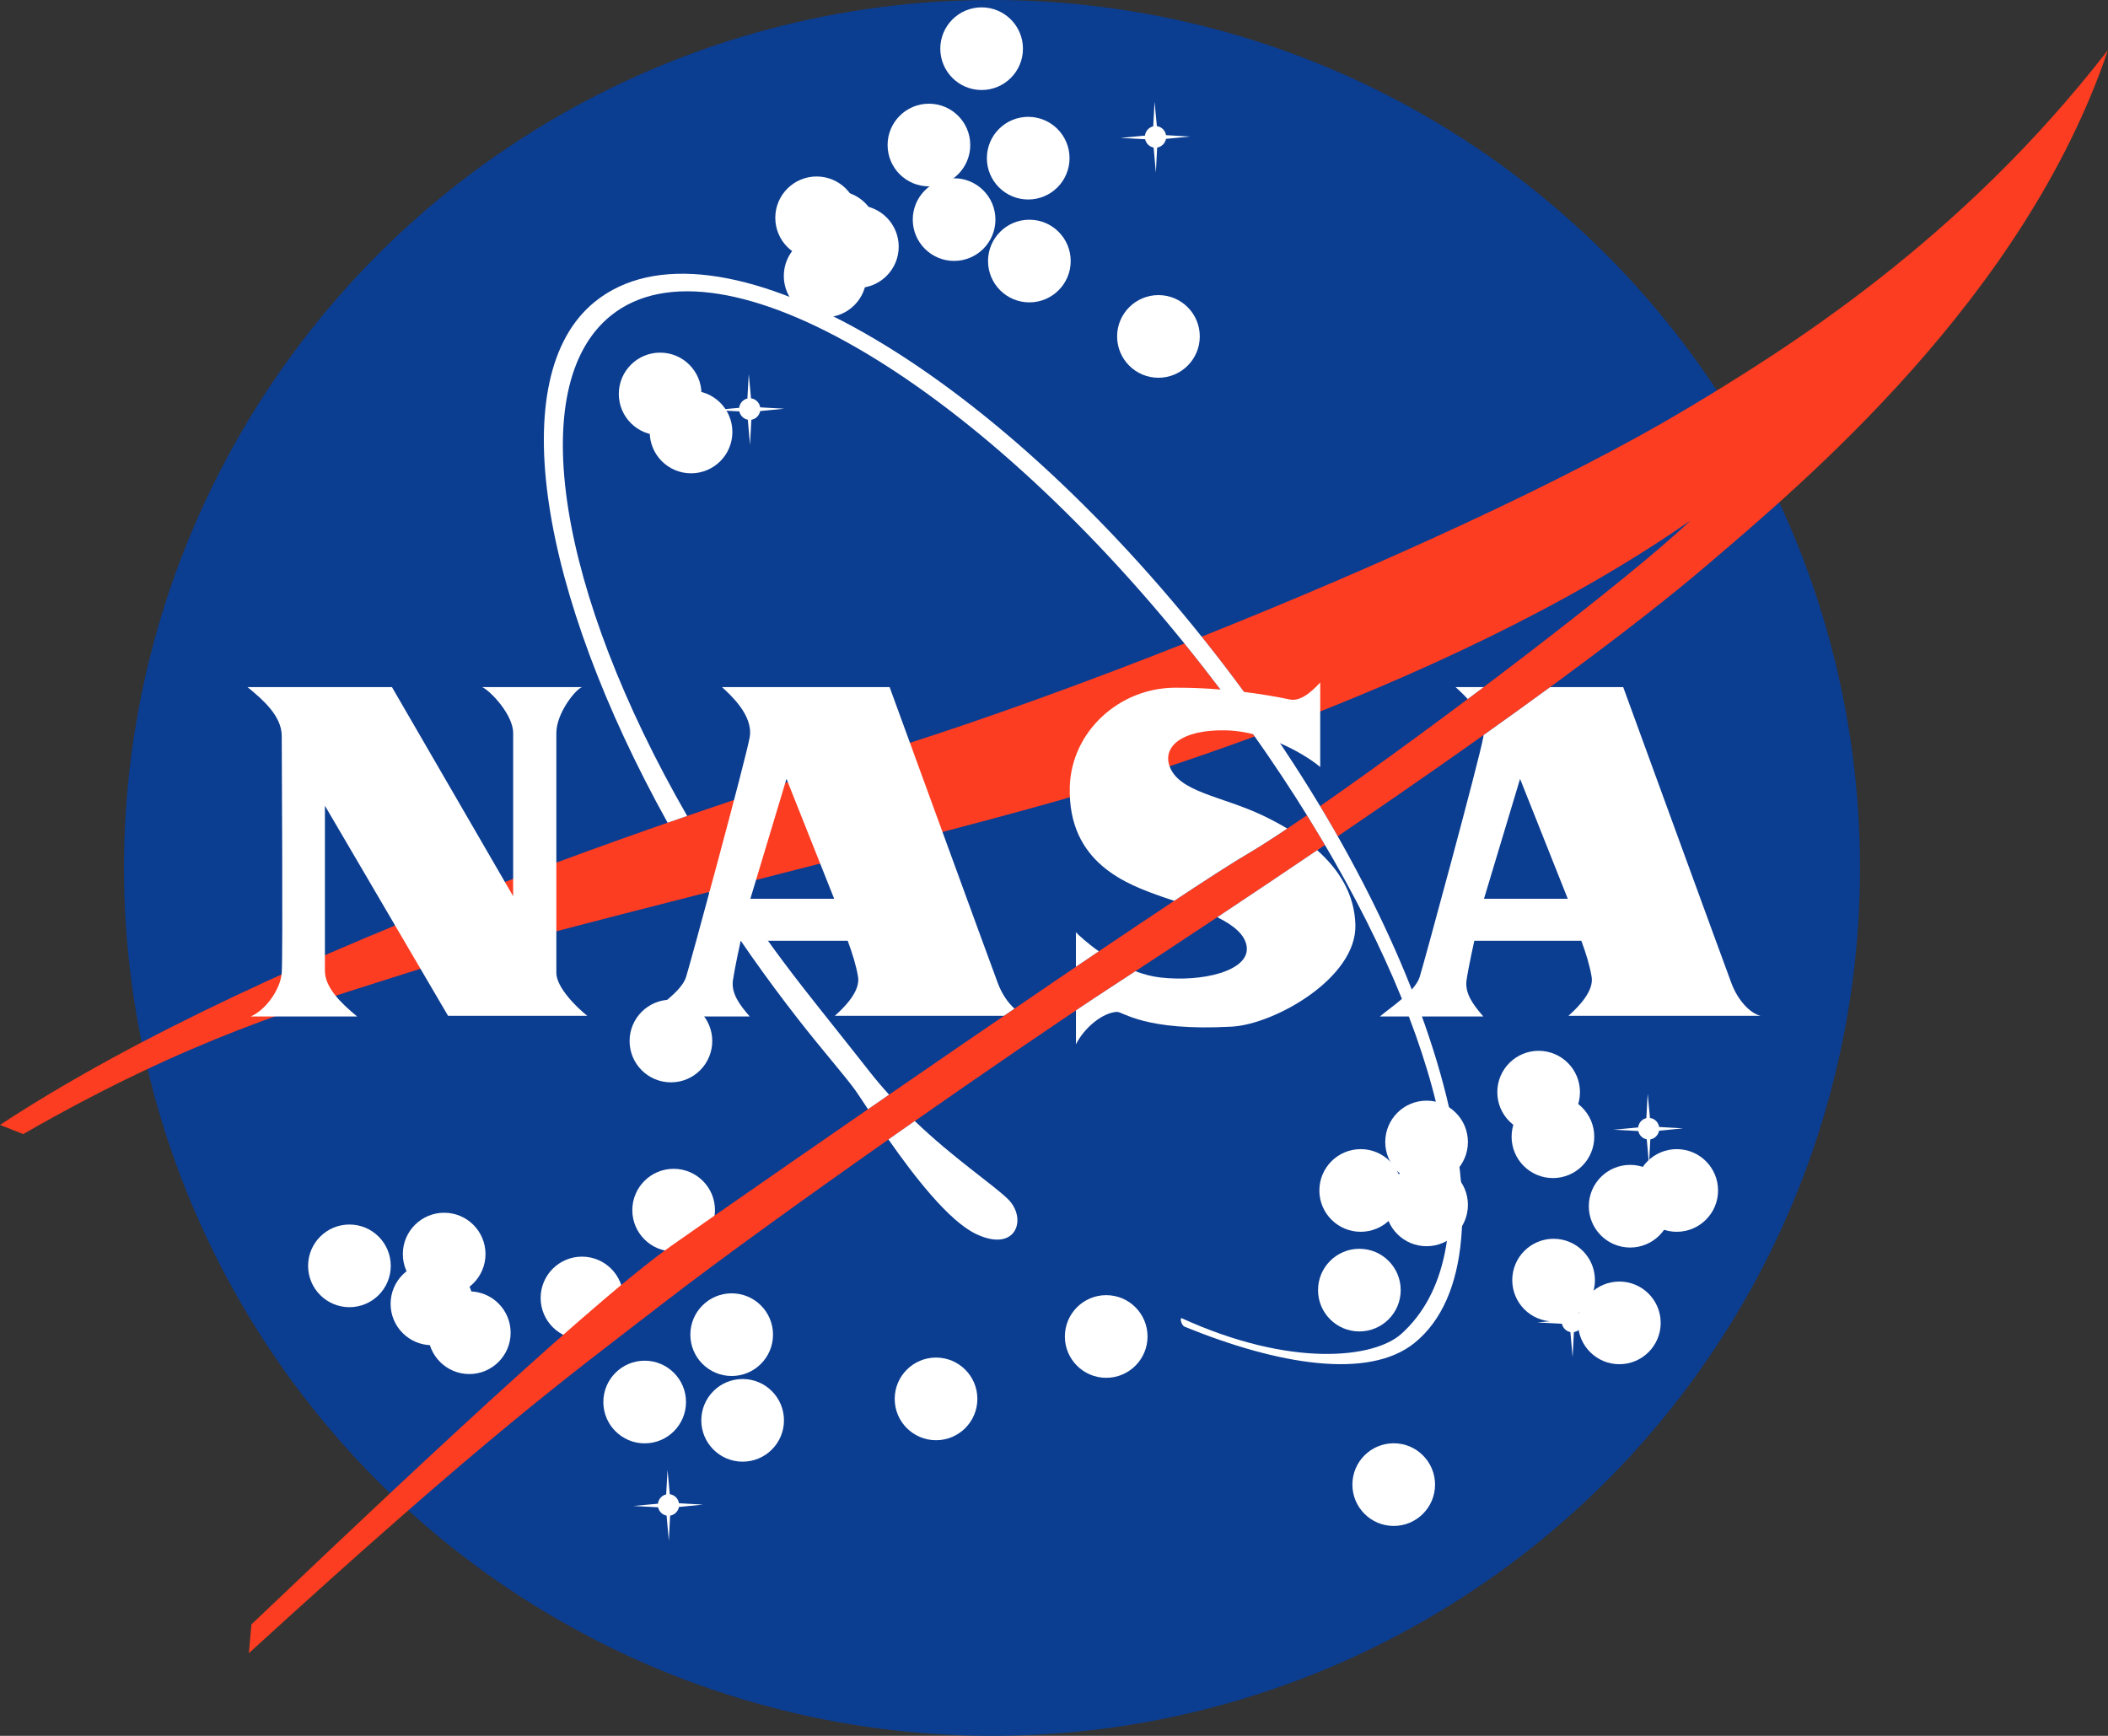 <?xml version="1.0" encoding="UTF-8"?>
<svg width="51px" height="42px" viewBox="0 0 51 42" version="1.1" xmlns="http://www.w3.org/2000/svg" xmlns:xlink="http://www.w3.org/1999/xlink">
    <rect x="0" y="0" width="51" height="42" fill="#333333" stroke="none"/>
    <title>NASA_logo</title>
    <g id="Page-1" stroke="none" stroke-width="1" fill="none" fill-rule="evenodd">
        <g id="Desktop-HD" transform="translate(-229, -1382)" fill-rule="nonzero">
            <g id="NASA_logo" transform="translate(229, 1382)">
                <circle id="Oval" fill="#0B3D91" cx="24" cy="21" r="21"></circle>
                <g id="Group" transform="translate(0, 1)">
                    <ellipse id="Oval" fill="#FFFFFF" cx="22.474" cy="2.509" rx="1" ry="1"></ellipse>
                    <ellipse id="Oval" fill="#FFFFFF" cx="24.876" cy="2.827" rx="1" ry="1"></ellipse>
                    <ellipse id="Oval" fill="#FFFFFF" cx="28.027" cy="7.14" rx="1" ry="1"></ellipse>
                    <ellipse id="Oval" fill="#FFFFFF" cx="10.746" cy="29.343" rx="1" ry="1"></ellipse>
                    <ellipse id="Oval" fill="#FFFFFF" cx="11.354" cy="31.246" rx="1" ry="1"></ellipse>
                    <ellipse id="Oval" fill="#FFFFFF" cx="8.454" cy="29.628" rx="1" ry="1"></ellipse>
                    <ellipse id="Oval" fill="#FFFFFF" cx="17.967" cy="33.366" rx="1" ry="1"></ellipse>
                    <ellipse id="Oval" fill="#FFFFFF" cx="32.888" cy="30.215" rx="1" ry="1"></ellipse>
                    <ellipse id="Oval" fill="#FFFFFF" cx="37.225" cy="25.425" rx="1" ry="1"></ellipse>
                    <ellipse id="Oval" fill="#FFFFFF" cx="15.971" cy="8.532" rx="1" ry="1"></ellipse>
                    <ellipse id="Oval" fill="#FFFFFF" cx="20.743" cy="4.968" rx="1" ry="1"></ellipse>
                    <ellipse id="Oval" fill="#FFFFFF" cx="20.225" cy="4.619" rx="1" ry="1"></ellipse>
                    <ellipse id="Oval" fill="#FFFFFF" cx="19.757" cy="4.27" rx="1" ry="1"></ellipse>
                    <ellipse id="Oval" fill="#FFFFFF" cx="16.719" cy="9.452" rx="1" ry="1"></ellipse>
                    <ellipse id="Oval" fill="#FFFFFF" cx="23.749" cy="0.178" rx="1" ry="1"></ellipse>
                    <ellipse id="Oval" fill="#FFFFFF" cx="24.904" cy="5.316" rx="1" ry="1"></ellipse>
                    <ellipse id="Oval" fill="#FFFFFF" cx="23.083" cy="4.313" rx="1" ry="1"></ellipse>
                    <ellipse id="Oval" fill="#FFFFFF" cx="19.963" cy="5.677" rx="1" ry="1"></ellipse>
                    <ellipse id="Oval" fill="#FFFFFF" cx="33.719" cy="34.921" rx="1" ry="1"></ellipse>
                    <ellipse id="Oval" fill="#FFFFFF" cx="10.45" cy="30.548" rx="1" ry="1"></ellipse>
                    <ellipse id="Oval" fill="#FFFFFF" cx="22.646" cy="32.847" rx="1" ry="1"></ellipse>
                    <ellipse id="Oval" fill="#FFFFFF" cx="14.08" cy="30.405" rx="1" ry="1"></ellipse>
                    <ellipse id="Oval" fill="#FFFFFF" cx="15.597" cy="32.923" rx="1" ry="1"></ellipse>
                    <ellipse id="Oval" fill="#FFFFFF" cx="26.763" cy="31.337" rx="1" ry="1"></ellipse>
                    <ellipse id="Oval" fill="#FFFFFF" cx="32.92" cy="27.804" rx="1" ry="1"></ellipse>
                    <ellipse id="Oval" fill="#FFFFFF" cx="37.587" cy="29.973" rx="1" ry="1"></ellipse>
                    <ellipse id="Oval" fill="#FFFFFF" cx="39.178" cy="31.008" rx="1" ry="1"></ellipse>
                    <ellipse id="Oval" fill="#FFFFFF" cx="39.439" cy="28.185" rx="1" ry="1"></ellipse>
                    <ellipse id="Oval" fill="#FFFFFF" cx="16.232" cy="24.188" rx="1" ry="1"></ellipse>
                    <ellipse id="Oval" fill="#FFFFFF" cx="16.298" cy="28.28" rx="1" ry="1"></ellipse>
                    <ellipse id="Oval" fill="#FFFFFF" cx="17.702" cy="31.293" rx="1" ry="1"></ellipse>
                    <ellipse id="Oval" fill="#FFFFFF" cx="34.514" cy="28.153" rx="1" ry="1"></ellipse>
                    <ellipse id="Oval" fill="#FFFFFF" cx="40.566" cy="27.804" rx="1" ry="1"></ellipse>
                    <ellipse id="Oval" fill="#FFFFFF" cx="37.571" cy="26.504" rx="1" ry="1"></ellipse>
                    <ellipse id="Oval" fill="#FFFFFF" cx="34.514" cy="26.631" rx="1" ry="1"></ellipse>
                    <path d="M28.209,2.36 L28.791,2.304 L28.21,2.27 C28.192,2.156 28.102,2.067 27.989,2.052 L27.933,1.463 L27.9,2.057 C27.795,2.081 27.714,2.17 27.701,2.281 L27.106,2.336 L27.705,2.369 C27.727,2.471 27.808,2.551 27.91,2.57 L27.964,3.177 L27.996,2.571 C28.103,2.552 28.189,2.468 28.209,2.36 Z" id="Path" fill="#FFFFFF"></path>
                    <path d="M18.391,8.946 L18.973,8.889 L18.392,8.856 C18.374,8.742 18.284,8.653 18.17,8.638 L18.115,8.049 L18.082,8.643 C17.976,8.666 17.896,8.756 17.883,8.867 L17.288,8.922 L17.887,8.954 C17.909,9.056 17.99,9.136 18.092,9.155 L18.146,9.762 L18.178,9.156 C18.286,9.138 18.371,9.054 18.391,8.946 Z" id="Path" fill="#FFFFFF"></path>
                    <path d="M40.139,26.358 L40.721,26.301 L40.14,26.268 C40.123,26.154 40.032,26.064 39.919,26.05 L39.863,25.461 L39.831,26.054 C39.726,26.078 39.645,26.168 39.632,26.279 L39.037,26.334 L39.636,26.366 C39.658,26.468 39.739,26.548 39.841,26.567 L39.895,27.174 L39.927,26.568 C40.034,26.55 40.119,26.466 40.139,26.358 Z" id="Path" fill="#FFFFFF"></path>
                    <path d="M16.426,35.462 L17.007,35.405 L16.427,35.372 C16.409,35.258 16.319,35.169 16.205,35.154 L16.15,34.565 L16.117,35.158 C16.011,35.182 15.931,35.272 15.918,35.383 L15.323,35.438 L15.922,35.47 C15.944,35.572 16.025,35.653 16.127,35.671 L16.181,36.278 L16.213,35.672 C16.32,35.654 16.406,35.57 16.426,35.462 Z" id="Path" fill="#FFFFFF"></path>
                    <path d="M38.291,31.021 L38.873,30.965 L38.292,30.932 C38.275,30.817 38.184,30.728 38.071,30.713 L38.015,30.124 L37.983,30.717 C37.878,30.741 37.797,30.831 37.784,30.942 L37.189,30.997 L37.788,31.029 C37.81,31.131 37.891,31.211 37.993,31.23 L38.047,31.837 L38.079,31.231 C38.186,31.214 38.272,31.129 38.291,31.021 Z" id="Path" fill="#FFFFFF"></path>
                    <path d="M28.655,14.57 C26.229,15.529 23.862,16.385 21.866,17.02 C17.808,18.312 6.706,21.81 0,26.218 L0.561,26.44 C4.648,24.093 7.304,23.356 9.857,22.539 C12.633,21.651 21.607,19.515 25.671,18.352 C27.044,17.96 28.652,17.445 30.355,16.819 C29.959,16.257 29.541,15.694 29.101,15.131 C28.954,14.942 28.805,14.755 28.655,14.57 Z M31.619,18.725 C31.032,19.128 30.54,19.45 30.195,19.653 C28.199,20.826 18.466,27.582 16.252,29.136 C14.038,30.691 7.893,36.59 6.083,38.303 L6.021,39 C11.854,33.671 13.684,32.357 16.003,30.564 C18.872,28.343 24.809,24.236 26.826,22.92 C28.755,21.662 30.494,20.504 32.056,19.446 C32.03,19.402 32.005,19.359 31.979,19.315 C31.862,19.119 31.742,18.922 31.619,18.725 Z M40.737,8.932 C37.896,10.626 33.417,12.67 29.072,14.405 C29.176,14.534 29.279,14.665 29.382,14.796 C29.868,15.418 30.326,16.044 30.757,16.67 C34.172,15.391 37.92,13.674 40.894,11.596 C39.477,12.961 34.794,16.52 31.938,18.504 C32.085,18.748 32.228,18.991 32.365,19.234 C36.692,16.29 39.603,14.123 41.299,12.674 C43.639,10.676 48.973,6.204 51,0.209 C47.444,4.809 43.239,7.441 40.737,8.932 Z" id="Shape" fill="#FC3D21"></path>
                    <path d="M21.021,24.907 C20.561,24.318 19.925,23.529 19.447,22.918 C18.808,22.1 18.217,21.274 17.675,20.448 C17.499,20.493 17.322,20.538 17.146,20.583 C17.8,21.621 18.527,22.657 19.318,23.67 C19.896,24.41 20.421,25.006 20.691,25.376 C20.745,25.451 20.853,25.617 21,25.838 C21.168,25.722 21.338,25.605 21.51,25.486 C21.344,25.303 21.18,25.11 21.021,24.907 Z M24.38,28.007 C24.002,27.643 23.085,27.036 22.131,26.124 C21.921,26.271 21.708,26.42 21.495,26.57 C22.111,27.453 22.95,28.537 23.607,28.854 C24.597,29.33 24.864,28.473 24.38,28.007 Z M29.382,14.796 C23.928,7.815 17.265,3.98 14.392,6.301 C12.161,8.104 13.077,13.372 16.152,18.906 C16.311,18.851 16.469,18.796 16.625,18.742 C13.521,13.35 12.671,8.34 14.776,6.639 C17.42,4.502 23.806,8.352 29.102,15.131 C30.199,16.534 31.162,17.942 31.979,19.315 C35.104,24.575 36.063,29.331 33.904,31.273 C33.243,31.867 31.224,32.1 28.579,30.89 C28.542,30.937 28.601,31.064 28.647,31.095 C30.931,32.029 33.118,32.385 34.222,31.493 C36.875,29.349 34.837,21.777 29.382,14.796 Z" id="Shape" fill="#FFFFFF"></path>
                    <path d="M5.989,15.625 L9.483,15.625 L12.415,20.684 C12.415,20.684 12.415,17.02 12.415,16.735 C12.415,16.291 11.861,15.712 11.666,15.625 C11.9,15.625 13.943,15.625 14.084,15.625 C13.936,15.664 13.46,16.251 13.46,16.735 C13.46,16.973 13.46,22.285 13.46,22.539 C13.46,22.896 13.967,23.388 14.208,23.578 L10.84,23.578 L7.861,18.495 C7.861,18.495 7.861,22.285 7.861,22.492 C7.861,22.888 8.243,23.269 8.641,23.594 L6.067,23.594 C6.434,23.435 6.785,22.936 6.816,22.539 C6.847,22.143 6.816,17.028 6.816,16.806 C6.816,16.322 6.356,15.926 5.989,15.625 Z" id="Path" fill="#FFFFFF"></path>
                    <path d="M37.946,23.578 L42.593,23.578 C42.336,23.514 42.047,23.205 41.891,22.793 C41.735,22.38 39.271,15.625 39.271,15.625 L37.504,15.625 C37.003,15.992 36.466,16.378 35.893,16.786 C35.891,16.801 35.89,16.816 35.887,16.83 C35.81,17.306 34.427,22.398 34.343,22.65 C34.226,22.999 33.626,23.388 33.384,23.594 L35.887,23.594 C35.637,23.308 35.435,23.031 35.481,22.714 C35.528,22.396 35.669,21.762 35.669,21.762 L38.258,21.762 C38.375,22.079 38.462,22.364 38.507,22.634 C38.562,22.959 38.234,23.324 37.946,23.578 Z M35.903,20.747 L36.776,17.845 L37.93,20.747 L35.903,20.747 Z M35.509,15.914 C35.637,15.818 35.766,15.721 35.895,15.625 L35.216,15.625 C35.284,15.688 35.396,15.788 35.509,15.914 Z" id="Shape" fill="#FFFFFF"></path>
                    <path d="M17.733,22.714 C17.78,22.396 17.92,21.762 17.92,21.762 L20.509,21.762 C20.626,22.079 20.714,22.364 20.759,22.634 C20.813,22.959 20.486,23.324 20.197,23.578 L24.289,23.578 C24.374,23.52 24.459,23.462 24.544,23.404 C24.385,23.261 24.239,23.047 24.143,22.793 C23.987,22.38 21.523,15.625 21.523,15.625 L17.468,15.625 C17.663,15.807 18.224,16.299 18.139,16.83 C18.062,17.306 16.679,22.398 16.595,22.65 C16.478,22.999 15.877,23.388 15.636,23.594 L18.139,23.594 C17.889,23.308 17.686,23.031 17.733,22.714 Z M19.028,17.845 L20.182,20.747 L18.154,20.747 L19.028,17.845 Z" id="Shape" fill="#FFFFFF"></path>
                    <path d="M31.868,19.572 C31.105,20.089 30.299,20.629 29.451,21.193 C29.832,21.38 30.135,21.616 30.164,21.921 C30.218,22.493 29.088,22.769 28.066,22.65 C27.862,22.626 27.661,22.572 27.47,22.499 C27.258,22.638 27.043,22.778 26.826,22.92 C26.605,23.064 26.337,23.242 26.031,23.447 L26.031,24.268 C26.234,23.863 26.677,23.501 27.021,23.483 C27.169,23.475 27.684,23.958 29.805,23.84 C30.834,23.782 32.823,22.666 32.792,21.381 C32.773,20.622 32.383,20.03 31.868,19.572 Z M26.03,21.556 L26.03,22.392 C26.218,22.265 26.403,22.139 26.584,22.017 C26.299,21.815 26.097,21.627 26.03,21.556 Z M31.143,19.047 C30.945,18.929 30.745,18.824 30.553,18.732 C29.555,18.257 28.51,18.169 28.292,17.527 C28.138,17.074 28.572,16.655 29.633,16.671 C30.693,16.687 31.676,17.329 31.941,17.559 L31.941,15.513 C31.863,15.592 31.521,15.992 31.208,15.925 C30.608,15.799 29.586,15.633 28.416,15.64 C27.075,15.648 25.921,16.702 25.882,18.035 C25.828,19.898 27.294,20.406 28.12,20.699 C28.205,20.729 28.303,20.761 28.408,20.796 C29.201,20.271 29.828,19.867 30.195,19.652 C30.441,19.508 30.764,19.301 31.143,19.047 Z" id="Shape" fill="#FFFFFF"></path>
                </g>
            </g>
        </g>
    </g>
</svg>